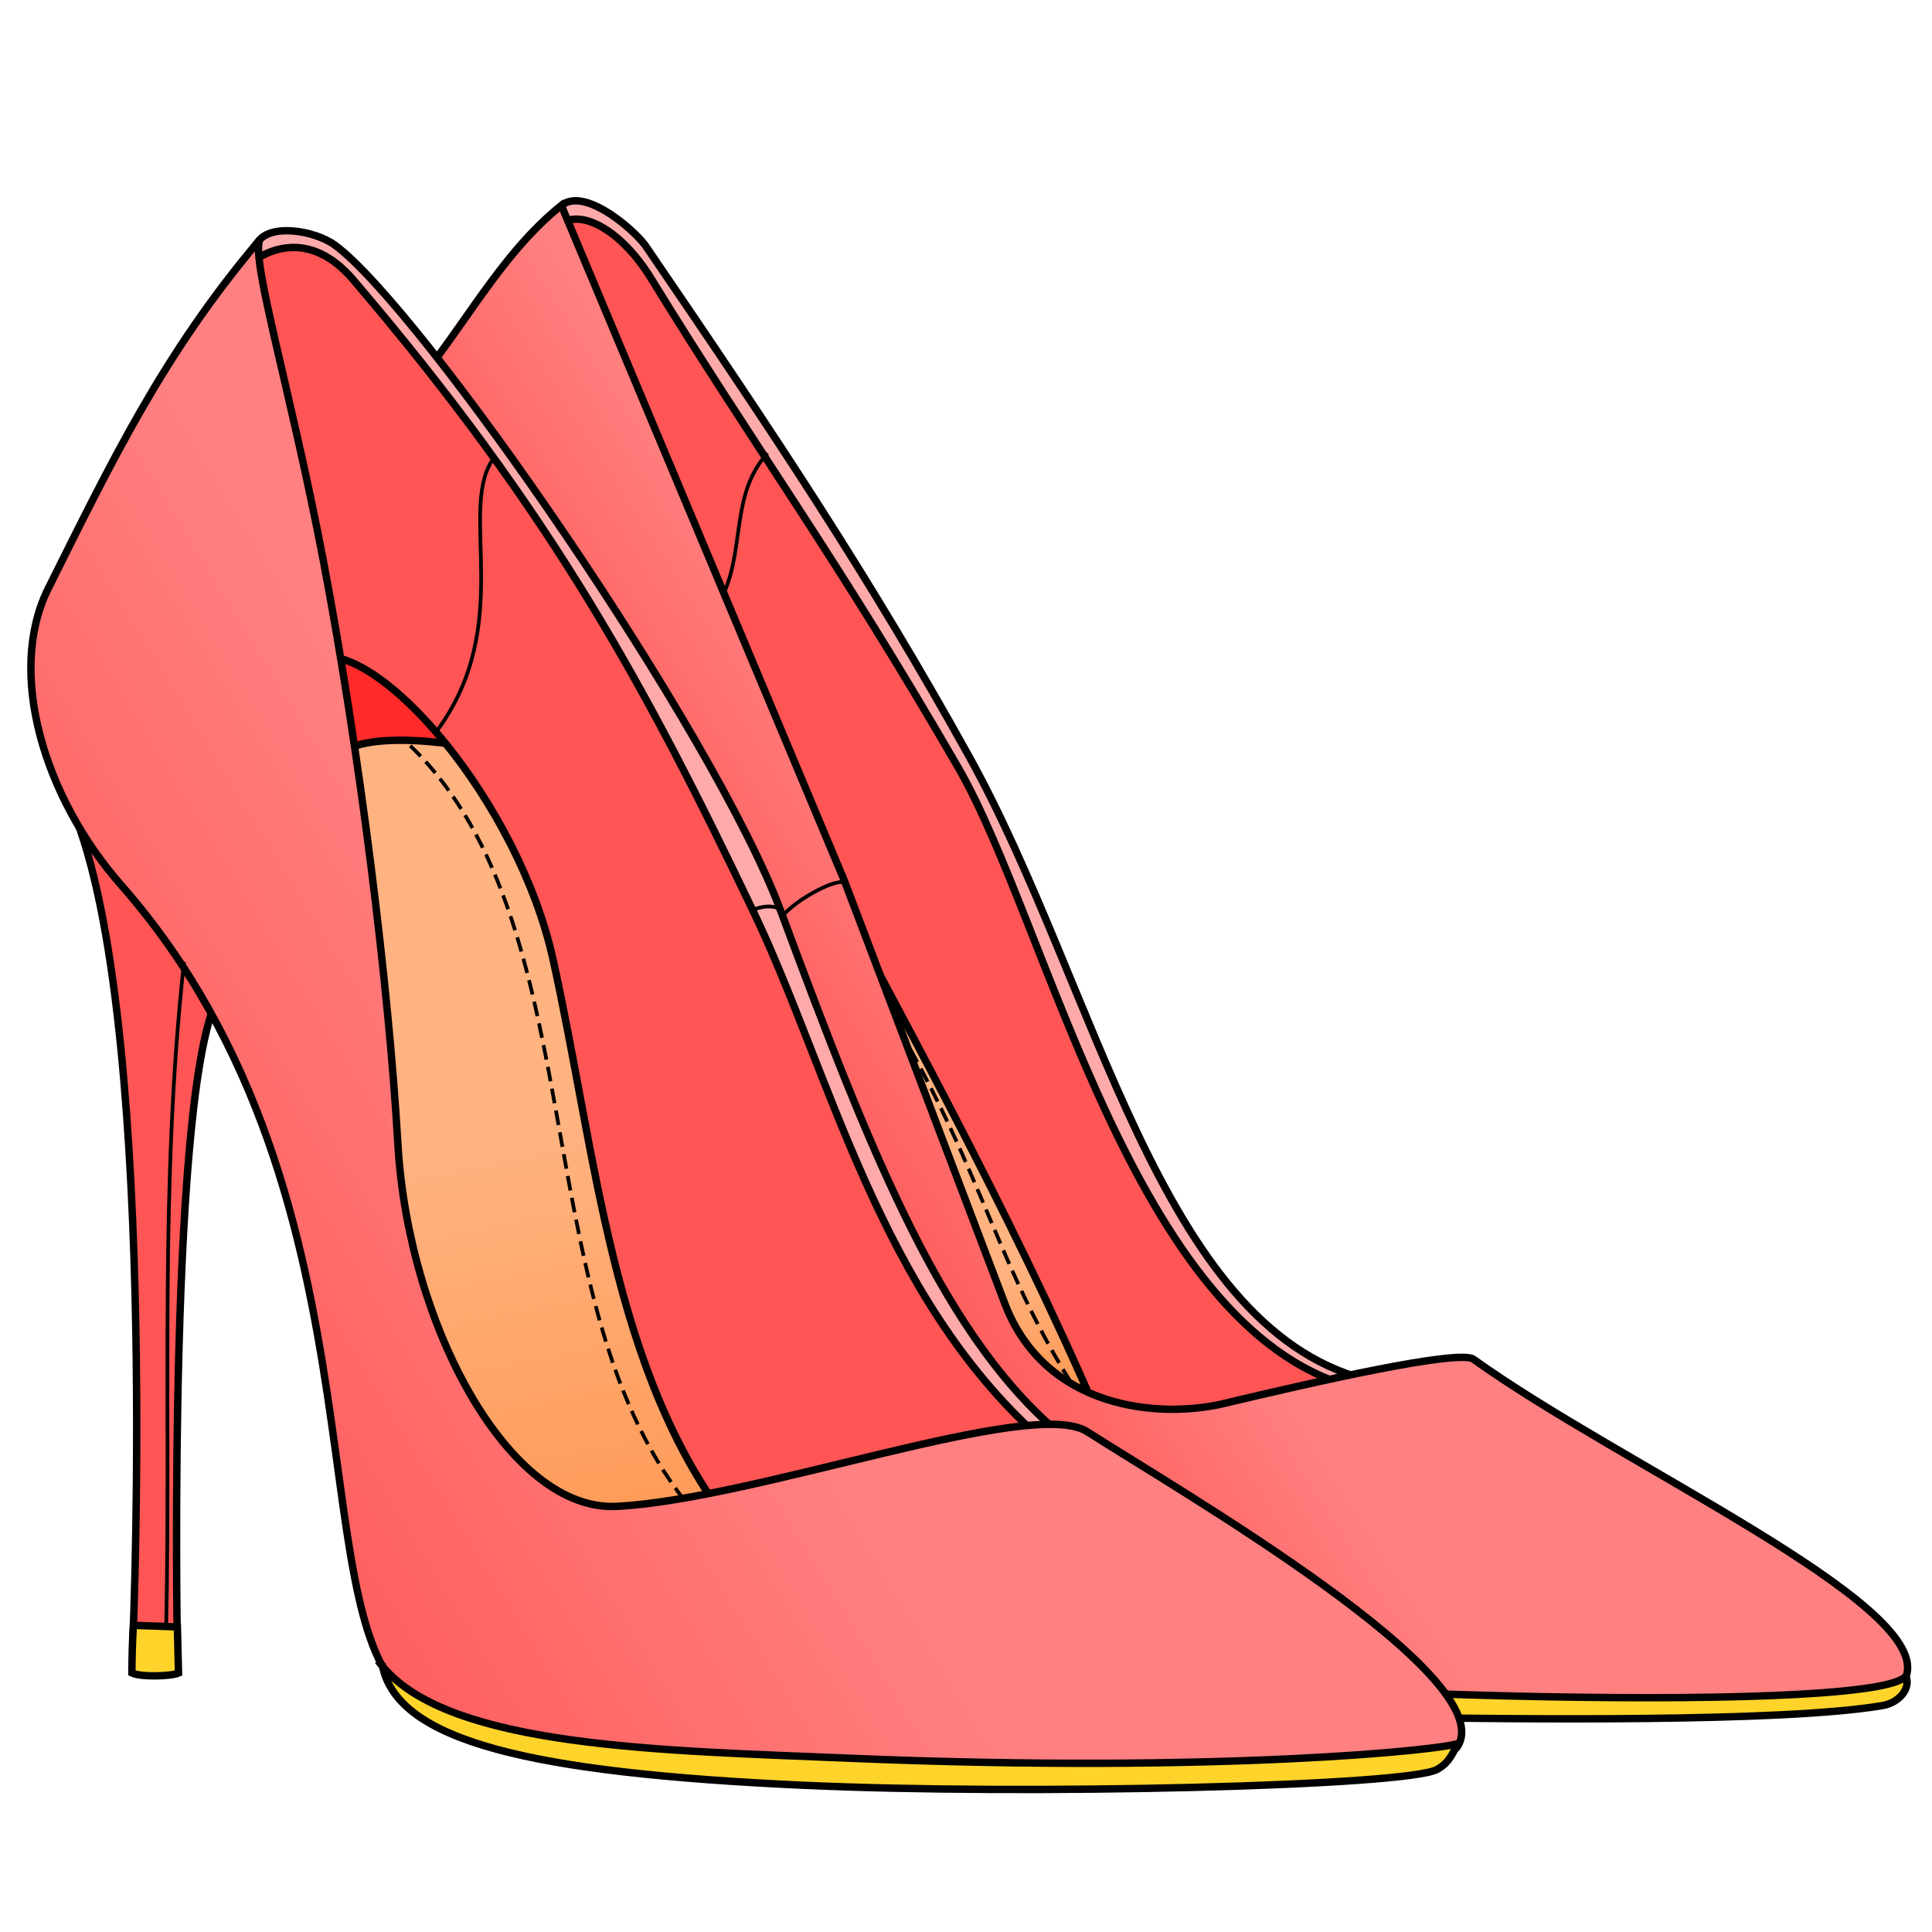 <svg cursor="default" version="1.1" viewBox="0 0 256 256" xmlns="http://www.w3.org/2000/svg" xmlns:xlink="http://www.w3.org/1999/xlink">
 <defs>
  <linearGradient id="innoGrad1">
   <stop stop-color="#f55" offset="0"/>
   <stop stop-color="#ff8080" offset="1"/>
  </linearGradient>
  <linearGradient id="innoGrad2">
   <stop stop-color="#f95" offset="0"/>
   <stop stop-color="#ffb380" offset="1"/>
  </linearGradient>
  <linearGradient id="linearGradient859" x1="77.087" x2="65.965" y1="206.91" y2="150.53" gradientUnits="userSpaceOnUse" xlink:href="#innoGrad2"/>
  <linearGradient id="linearGradient873" x1="138.45" x2="136.72" y1="183.71" y2="167.79" gradientUnits="userSpaceOnUse" xlink:href="#innoGrad2"/>
  <linearGradient id="linearGradient881" x1="27.932" x2="99.525" y1="220.75" y2="177.08" gradientUnits="userSpaceOnUse" xlink:href="#innoGrad1"/>
  <linearGradient id="linearGradient883" x1="140.75" x2="174.75" y1="212.88" y2="191.19" gradientUnits="userSpaceOnUse" xlink:href="#innoGrad1"/>
 </defs>
 <g stroke="#000">
  <g>
   <path d="m252.16 221.51c1.454 1.674-0.221 4.056-2.686 4.479-13.165 2.259-48.419 1.78-64.514 1.585l-3.279-9.53z" fill="#ffd42a" fill-rule="evenodd" stroke-width=".98"/>
   <path d="m115.59 133.15 17.078 45.418 15.223 10.767c-6.494-21.26-24.004-75.148-32.3-56.185z" fill="url(#linearGradient873)" fill-rule="evenodd" stroke-width=".98"/>
   <path d="m109.58 121.65c21.825 30.533 20.391 45.564 36.404 67.557" fill="none" stroke-dasharray="1.96, 0.98" stroke-width=".49"/>
   <path d="m73.793 27.926c2.677-4.126 10.293 2.514 11.788 4.704 17.339 25.37 29.772 44.103 42.759 67.477 16.979 30.56 25.24 75.531 52.596 82.67l-6.187 8.415c-52.594-34.16-71.493-104.15-100.96-163.27z" fill="#faa" fill-rule="evenodd" stroke-width=".98"/>
   <path d="m145.2 186.85c-11.455-26.486-26.13-52.972-40.254-79.458l-30.803-77.533c2.357-2.255 7.884 0.123 12.164 7.088 13.722 22.333 24.566 36.927 40.67 64.772 11.94 20.645 23.11 74.185 52.253 82.083 0.663 1.506-33.058 9.203-34.03 3.048z" fill="#f55" fill-rule="evenodd" stroke-width=".98"/>
   <path d="m101.7 60.047c-5.02 5.514-2.897 13.005-6.125 19.252" fill="none" stroke-width=".49"/>
  </g>
  <g fill-rule="evenodd" stroke-width=".98">
   <path d="m54.647 51.48c6.69-7.826 11.568-17.705 19.734-24.266l37.498 89.476 21.24 55.981c5.384 14.192 20.682 15.3 29.053 13.302 11.705-2.795 31.175-7.23 33.078-5.863 19.487 13.983 59.954 32.141 57.406 41.741-1.412 5.321-85.273 3.231-127.06-1.925z" fill="url(#linearGradient883)"/>
   <path d="m9.031 105.99c12.154 25.806 8.597 110.84 8.597 110.84l5.857 0.04s-1.26-74.162 5.673-85.152z" fill="#f55"/>
   <path d="m41.76 97.064 17.326 100.81 29.928 10.501 16.627-10.151-38.854-108.34z" fill="url(#linearGradient859)"/>
  </g>
  <g>
   <path d="m54.361 98.814c25.325 24.444 14.362 76.366 38.679 102.74" fill="none" stroke-dasharray="1.96, 0.98" stroke-width=".49"/>
   <g fill-rule="evenodd" stroke-width=".98">
    <path d="m34.044 32.281c1.476-2.787 7.659-1.763 10.34 0.201 11.322 8.29 50.208 64.324 59.142 88.416 11.954 32.235 21.755 57.018 37.807 69.799l-1.732 1.485c-37.106-12.898-106.5-138.02-105.56-159.9z" fill="#faa"/>
    <path d="m43.51 100.91c3.221-3.562 11.277-3.2 18.902-1.925l-19.077-20.302z" fill="#ff2a2a"/>
    <path d="m137.87 190.57c-21.354-18.993-27.906-48.574-37.993-69.675-14.23-29.77-26.63-52.866-53.091-83.845-6.467-7.57-12.95-3.077-14.356-1.423l9.158 51.483c8.737-2.372 27.092 19.274 31.681 39.973 5.735 25.861 7.852 54.918 23.638 75.12z" fill="#f55"/>
    <path d="m56.042 226.06c36.04 14.657 134.98 8.462 137.02 5.472 6.258-9.15-36.808-34.011-49.008-41.83-7.305-4.681-43.896 8.998-62.373 9.901-14.212 0.695-27.578-23.958-28.96-48.017-1.21-21.1-5.1-52.195-9.898-77.39-4.204-22.073-9.553-39.576-8.417-42.407-12.808 15.12-19.643 29.437-27.996 46.15-5.612 11.228-0.506 27.793 9.623 39.315 37.105 42.208 22.488 101.68 40.007 108.81z" fill="url(#linearGradient881)"/>
    <path d="m50.686 220.8c2.11 9.931 19.584 14.096 55.655 15.752 29.399 1.35 80.107 0.128 84.096-2.1 1.88-1.05 2.045-2.45 2.888-3.5-1.124 0.837-31.481 4.079-80.706 2.025-25.018-1.044-53.007-1.409-61.934-12.177zm-33.009-5.433c-0.143 2.104-0.185 4.207-0.201 6.311 1.222 0.572 5.176 0.442 6.176 0.019l-0.15-6.126z" fill="#ffd42a"/>
   </g>
   <path d="m57.861 96.889c10.393-14.032 2.88-29.013 7.351-35.879m34.292 59.64c2.17-0.849 3.176-0.535 4.084-0.123m0 0.99c1.772-2.373 7.9-5.537 8.401-4.39m-87.605 10.33c-3.249 29.702-1.743 58.267-2.362 87.968" fill="none" stroke-width=".49"/>
  </g>
 </g>
</svg>
